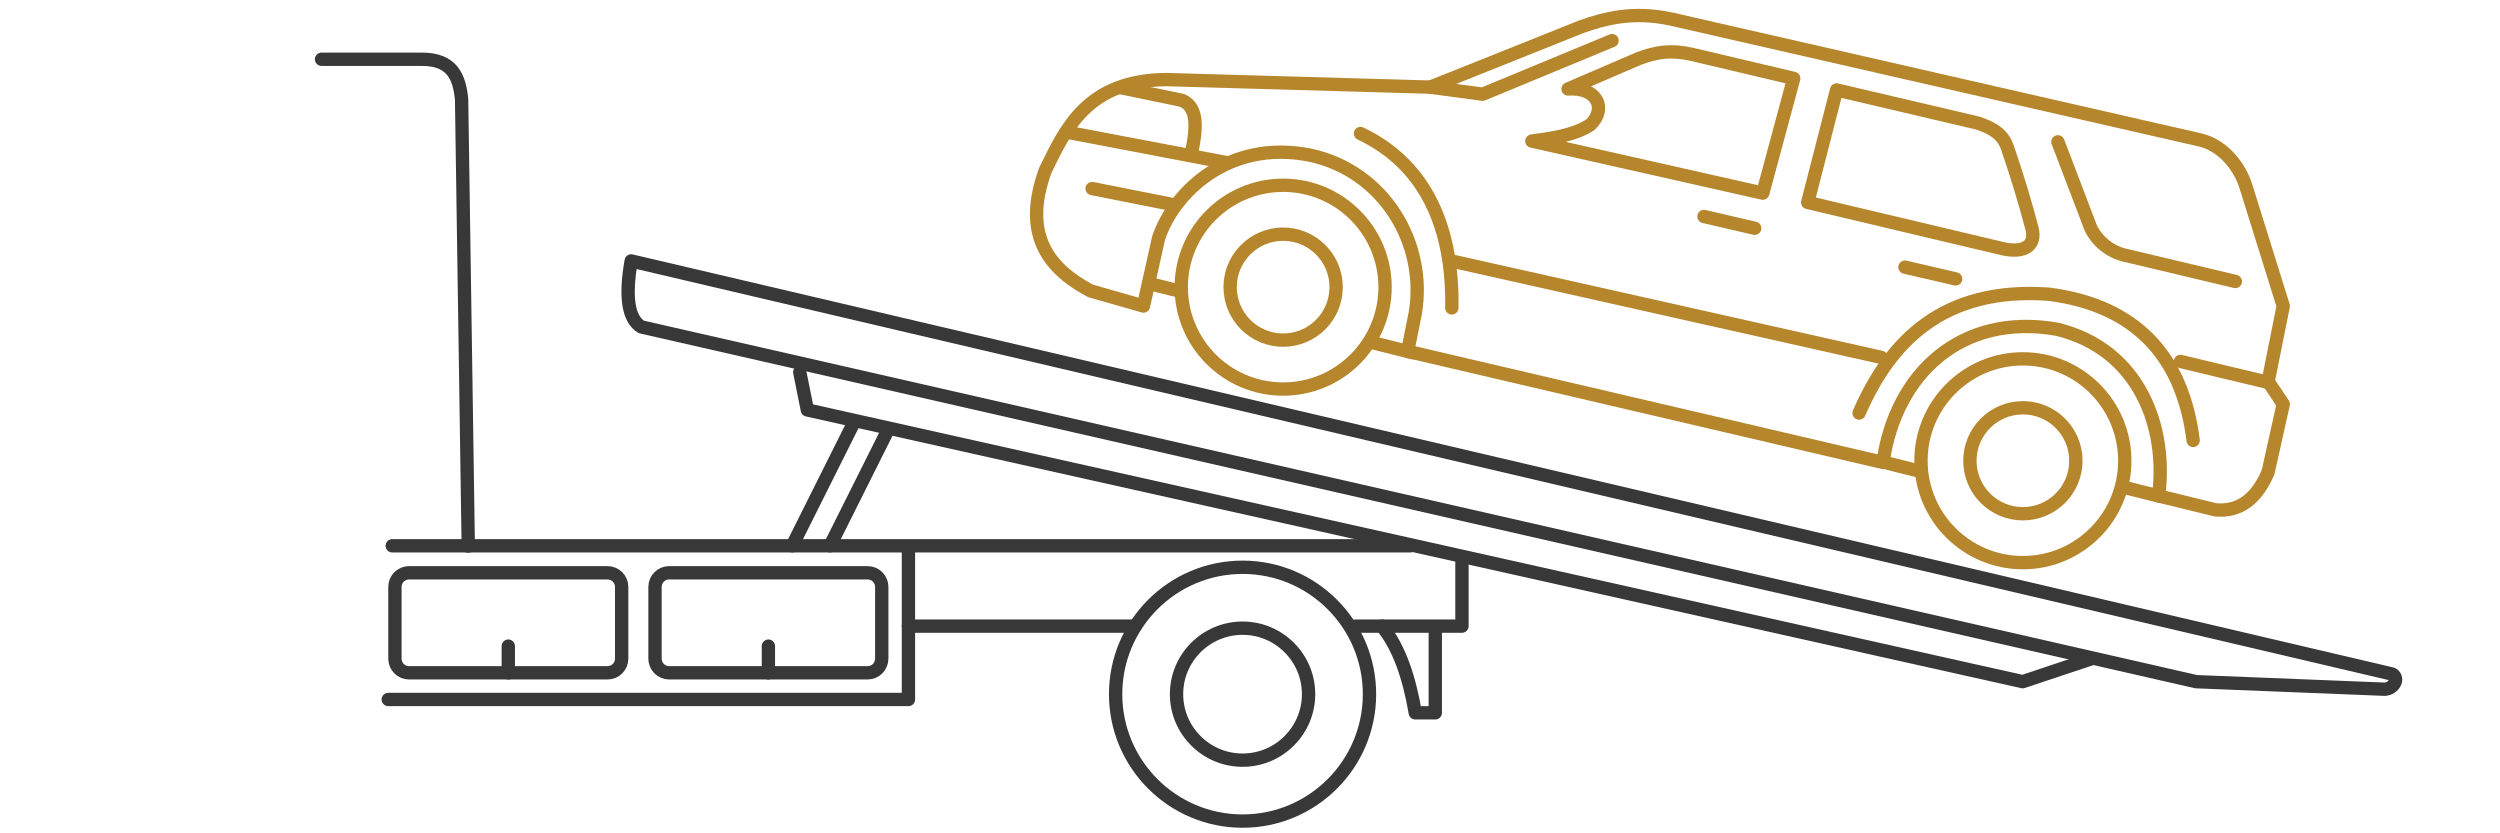 <svg width="300" height="100" viewBox="0 0 300 100" fill="none" xmlns="http://www.w3.org/2000/svg">
<mask id="mask0_155_5119" style="mask-type:alpha" maskUnits="userSpaceOnUse" x="0" y="0" width="300" height="100">
<rect width="300" height="100" fill="#D9D9D9"/>
</mask>
<g mask="url(#mask0_155_5119)">
<path fill-rule="evenodd" clip-rule="evenodd" d="M76.958 39.23L263.542 81.801L286.185 82.707C287.242 82.636 287.946 81.442 287.092 80.895L75.741 31.311C74.962 35.765 75.443 38.302 76.958 39.23Z" stroke="#393839" stroke-width="1.6" stroke-miterlimit="79.84" stroke-linecap="round" stroke-linejoin="round"/>
<path d="M95.973 44.663L96.88 49.191L242.714 81.799L250.866 79.082" stroke="#393839" stroke-width="1.6" stroke-miterlimit="79.84" stroke-linecap="round" stroke-linejoin="round"/>
<path d="M47.07 65.495H169.237" stroke="#393839" stroke-width="1.6" stroke-miterlimit="79.84" stroke-linecap="round" stroke-linejoin="round"/>
<path d="M102.312 51.003L95.066 65.495" stroke="#393839" stroke-width="1.6" stroke-miterlimit="79.84" stroke-linecap="round" stroke-linejoin="round"/>
<path d="M106.399 51.909L99.602 65.495" stroke="#393839" stroke-width="1.6" stroke-miterlimit="79.84" stroke-linecap="round" stroke-linejoin="round"/>
<path fill-rule="evenodd" clip-rule="evenodd" d="M149.112 68.073C157.51 68.073 164.339 74.896 164.339 83.302C164.339 91.709 157.51 98.531 149.112 98.531C140.704 98.531 133.875 91.709 133.875 83.302C133.875 74.896 140.704 68.073 149.112 68.073Z" stroke="#393839" stroke-width="1.6" stroke-miterlimit="79.84" stroke-linecap="round" stroke-linejoin="round"/>
<path fill-rule="evenodd" clip-rule="evenodd" d="M149.112 75.382C153.476 75.382 157.029 78.929 157.029 83.301C157.029 87.672 153.476 91.219 149.112 91.219C144.737 91.219 141.184 87.672 141.184 83.301C141.184 78.929 144.737 75.382 149.112 75.382Z" stroke="#393839" stroke-width="1.6" stroke-miterlimit="79.84" stroke-linecap="round" stroke-linejoin="round"/>
<path d="M162.631 75.136H175.435V67.133" stroke="#393839" stroke-width="1.6" stroke-miterlimit="79.84" stroke-linecap="round" stroke-linejoin="round"/>
<path d="M172.234 75.935V85.539H169.833C169.119 81.363 167.934 77.722 165.832 75.135" stroke="#393839" stroke-width="1.6" stroke-miterlimit="79.84" stroke-linecap="round" stroke-linejoin="round"/>
<path d="M136.222 75.136H109.012" stroke="#393839" stroke-width="1.6" stroke-miterlimit="79.84" stroke-linecap="round" stroke-linejoin="round"/>
<path d="M109.012 66.331V83.938H46.59" stroke="#393839" stroke-width="1.6" stroke-miterlimit="79.84" stroke-linecap="round" stroke-linejoin="round"/>
<path d="M56.192 65.531L55.392 11.912C55.125 9.302 54.336 7.095 50.59 7.11H38.586" stroke="#393839" stroke-width="1.6" stroke-miterlimit="79.84" stroke-linecap="round" stroke-linejoin="round"/>
<path fill-rule="evenodd" clip-rule="evenodd" d="M78.602 70.431V79.041C78.602 79.977 79.359 80.737 80.298 80.737H104.115C105.054 80.737 105.811 79.977 105.811 79.041V70.431C105.811 69.495 105.054 68.734 104.115 68.734H80.298C79.359 68.734 78.602 69.495 78.602 70.431Z" stroke="#393839" stroke-width="1.6" stroke-miterlimit="79.84" stroke-linecap="round" stroke-linejoin="round"/>
<path fill-rule="evenodd" clip-rule="evenodd" d="M47.391 70.431V79.041C47.391 79.977 48.148 80.737 49.087 80.737H72.904C73.843 80.737 74.6 79.977 74.6 79.041V70.431C74.6 69.495 73.843 68.734 72.904 68.734H49.087C48.148 68.734 47.391 69.495 47.391 70.431Z" stroke="#393839" stroke-width="1.6" stroke-miterlimit="79.84" stroke-linecap="round" stroke-linejoin="round"/>
<path d="M92.207 80.737V77.536" stroke="#393839" stroke-width="1.6" stroke-miterlimit="79.84" stroke-linecap="round" stroke-linejoin="round"/>
<path d="M60.994 80.737V77.536" stroke="#393839" stroke-width="1.6" stroke-miterlimit="79.84" stroke-linecap="round" stroke-linejoin="round"/>
<path fill-rule="evenodd" clip-rule="evenodd" d="M153.978 22.232C160.722 22.232 166.207 27.709 166.207 34.459C166.207 41.209 160.722 46.686 153.978 46.686C147.224 46.686 141.75 41.209 141.75 34.459C141.75 27.709 147.224 22.232 153.978 22.232Z" stroke="#B6862D" stroke-width="1.6" stroke-miterlimit="79.84" stroke-linecap="round" stroke-linejoin="round"/>
<path fill-rule="evenodd" clip-rule="evenodd" d="M153.977 28.1C157.487 28.1 160.336 30.948 160.336 34.458C160.336 37.968 157.487 40.816 153.977 40.816C150.466 40.816 147.617 37.968 147.617 34.458C147.617 30.948 150.466 28.1 153.977 28.1Z" stroke="#B6862D" stroke-width="1.6" stroke-miterlimit="79.84" stroke-linecap="round" stroke-linejoin="round"/>
<path fill-rule="evenodd" clip-rule="evenodd" d="M242.746 43.062C249.49 43.062 254.974 48.541 254.974 55.29C254.974 62.039 249.49 67.517 242.746 67.517C235.992 67.517 230.518 62.039 230.518 55.29C230.518 48.541 235.992 43.062 242.746 43.062Z" stroke="#B6862D" stroke-width="1.6" stroke-miterlimit="79.84" stroke-linecap="round" stroke-linejoin="round"/>
<path fill-rule="evenodd" clip-rule="evenodd" d="M242.746 48.932C246.257 48.932 249.106 51.781 249.106 55.291C249.106 58.8 246.257 61.649 242.746 61.649C239.236 61.649 236.387 58.8 236.387 55.291C236.387 51.781 239.236 48.932 242.746 48.932Z" stroke="#B6862D" stroke-width="1.6" stroke-miterlimit="79.84" stroke-linecap="round" stroke-linejoin="round"/>
<path fill-rule="evenodd" clip-rule="evenodd" d="M168.917 42.157L225.961 55.493C227.455 44.847 235.362 37.49 246.844 39.508C256.82 41.928 260.118 51.402 259.029 59.509L265.837 61.178C268.761 61.462 270.82 59.831 272.175 56.649L273.989 48.497L272.175 45.78L273.989 36.722L269.465 22.231C268.558 19.513 266.413 17.347 264.023 16.795L200.619 2.304C196.073 1.306 192.648 2.177 189.756 3.209L171.638 10.455L139.936 9.549C130.471 9.633 127.889 15.434 125.445 20.419C122.521 28.424 126.128 32.401 130.876 34.911L137.215 36.722L139.029 28.57C140.843 23.137 147.373 16.69 157.147 18.607C166.078 20.479 171.275 29.233 169.824 37.629L168.917 42.157Z" stroke="#B6862D" stroke-width="1.6" stroke-miterlimit="79.84" stroke-linecap="round" stroke-linejoin="round"/>
<path d="M272.09 45.87L261.654 43.371" stroke="#B6862D" stroke-width="1.6" stroke-miterlimit="79.84" stroke-linecap="round" stroke-linejoin="round"/>
<path d="M174.059 31.287L225.736 42.883" stroke="#B6862D" stroke-width="1.6" stroke-miterlimit="79.84" stroke-linecap="round" stroke-linejoin="round"/>
<path d="M223.09 49.567C226.814 40.973 233.173 34.397 245.85 35.303C256.627 36.679 261.962 43.106 263.179 52.852" stroke="#B6862D" stroke-width="1.6" stroke-miterlimit="79.84" stroke-linecap="round" stroke-linejoin="round"/>
<path d="M163.262 16.021C171.201 19.797 174.38 27.447 174.22 36.945" stroke="#B6862D" stroke-width="1.6" stroke-miterlimit="79.84" stroke-linecap="round" stroke-linejoin="round"/>
<path d="M171.562 10.452L177.922 11.304L193.448 4.873" stroke="#B6862D" stroke-width="1.6" stroke-miterlimit="79.84" stroke-linecap="round" stroke-linejoin="round"/>
<path d="M128.166 15.889L147.181 19.513" stroke="#B6862D" stroke-width="1.6" stroke-miterlimit="79.84" stroke-linecap="round" stroke-linejoin="round"/>
<path d="M142.944 18.532C143.766 14.78 143.563 12.793 141.835 12.039L134.504 10.524" stroke="#B6862D" stroke-width="1.6" stroke-miterlimit="79.84" stroke-linecap="round" stroke-linejoin="round"/>
<path d="M140.916 24.583L131.057 22.626" stroke="#B6862D" stroke-width="1.6" stroke-miterlimit="79.84" stroke-linecap="round" stroke-linejoin="round"/>
<path fill-rule="evenodd" clip-rule="evenodd" d="M211.534 23.177L183.822 16.927C185.967 16.639 188.987 16.247 190.886 14.934C192.871 12.941 191.58 10.424 188.165 10.678L196.584 7.054C198.686 6.25 200.458 5.947 203.029 6.522L215.247 9.409L211.534 23.177Z" stroke="#B6862D" stroke-width="1.6" stroke-miterlimit="79.84" stroke-linecap="round" stroke-linejoin="round"/>
<path fill-rule="evenodd" clip-rule="evenodd" d="M220.392 10.794L216.924 24.292L240.41 29.862C243.024 30.41 244.336 29.384 243.845 27.443C243.013 24.265 242.074 21.162 240.9 17.731C240.367 16.183 239.321 15.462 237.39 14.783L220.392 10.794Z" stroke="#B6862D" stroke-width="1.6" stroke-miterlimit="79.84" stroke-linecap="round" stroke-linejoin="round"/>
<path d="M246.949 17.019L250.673 26.776C251.217 28.514 252.925 30.245 255.283 30.695L268.237 33.775" stroke="#B6862D" stroke-width="1.6" stroke-miterlimit="79.84" stroke-linecap="round" stroke-linejoin="round"/>
<path d="M210.563 27.391L204.48 25.979" stroke="#B6862D" stroke-width="1.6" stroke-miterlimit="79.84" stroke-linecap="round" stroke-linejoin="round"/>
<path d="M234.678 33.47L228.596 32.058" stroke="#B6862D" stroke-width="1.6" stroke-miterlimit="79.84" stroke-linecap="round" stroke-linejoin="round"/>
<path d="M165.033 41.201L169.515 42.322" stroke="#B6862D" stroke-width="1.6" stroke-miterlimit="79.84" stroke-linecap="round" stroke-linejoin="round"/>
<path d="M137.822 34.002L141.023 34.802" stroke="#B6862D" stroke-width="1.6" stroke-miterlimit="79.84" stroke-linecap="round" stroke-linejoin="round"/>
<path d="M225.822 55.408L230.304 56.529" stroke="#B6862D" stroke-width="1.6" stroke-miterlimit="79.84" stroke-linecap="round" stroke-linejoin="round"/>
<path d="M254.633 58.417L259.115 59.538" stroke="#B6862D" stroke-width="1.6" stroke-miterlimit="79.84" stroke-linecap="round" stroke-linejoin="round"/>
</g>
</svg>
